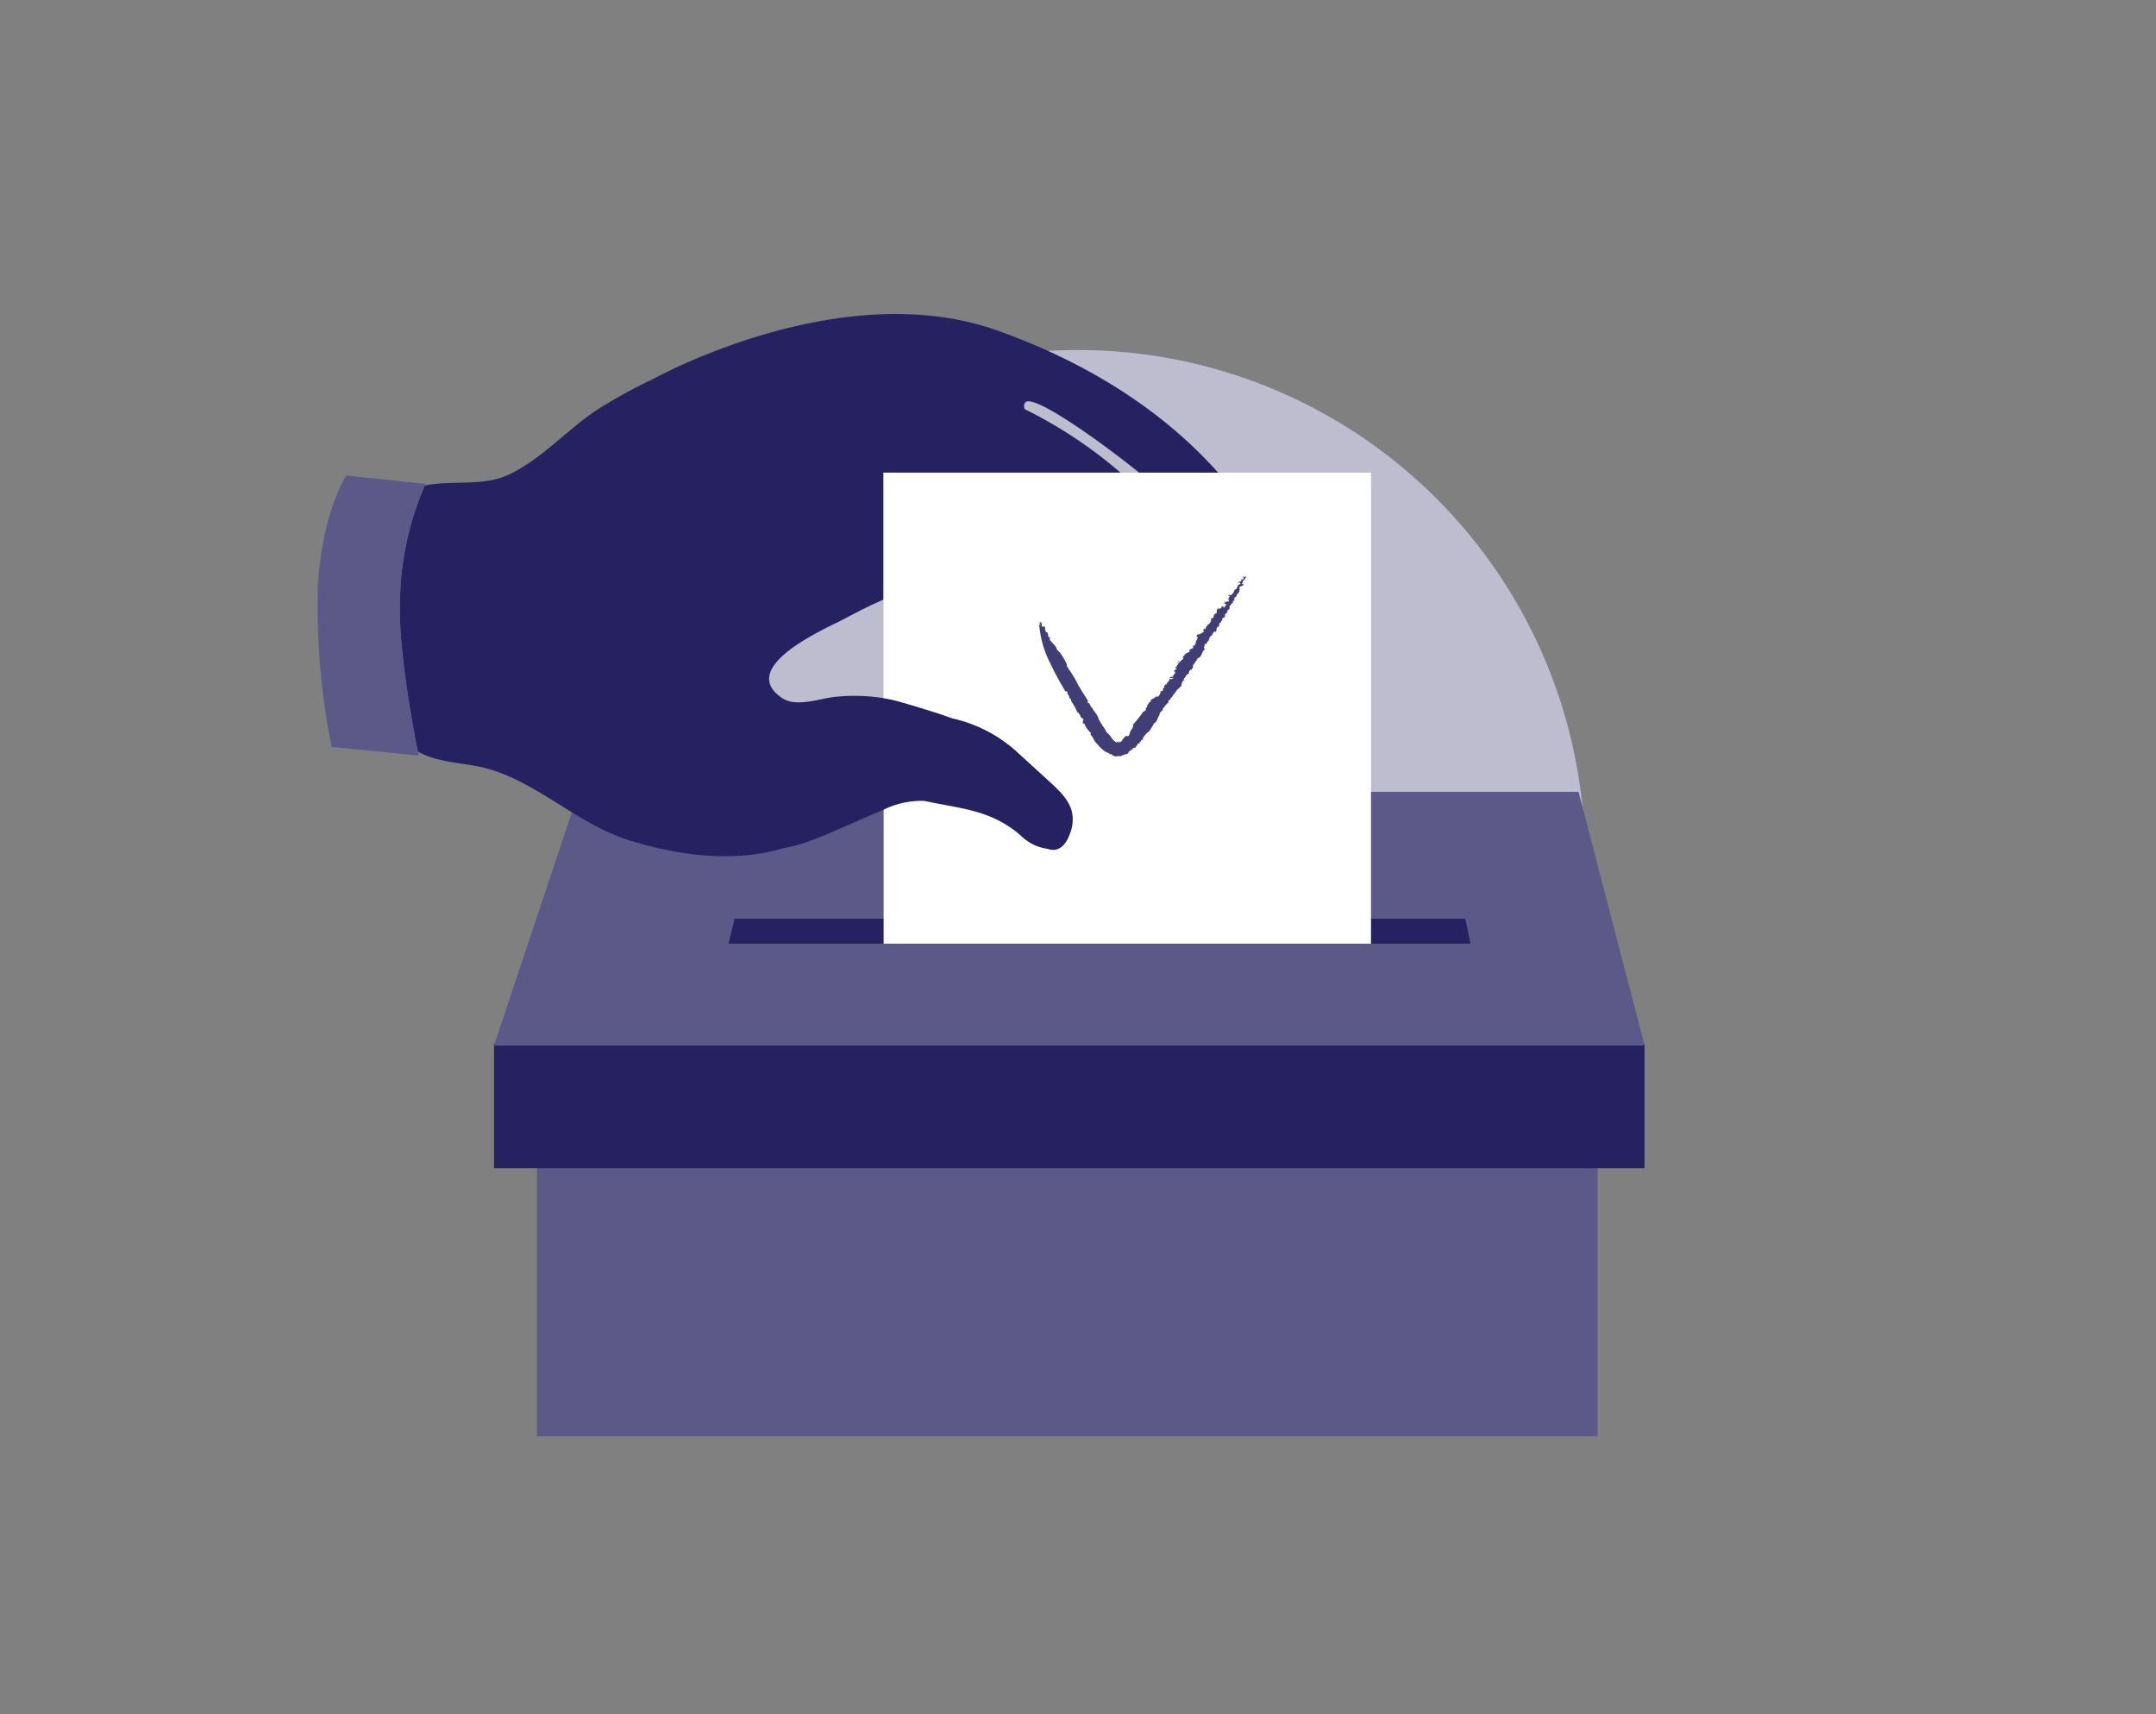 <svg xmlns="http://www.w3.org/2000/svg" viewBox="0 0 195 155"><rect x="0" y="0" width="195" height="155" fill="#808080" stroke="none"/><defs><style>.cls-1{fill:#bebdd0;}.cls-2{fill:#5c5989;}.cls-3{fill:#262262;}.cls-4{fill:none;}.cls-5{fill:#fff;}.cls-6{fill:#413e76;}</style></defs><title>participate in goverment</title><g id="Layer_16" data-name="Layer 16"><circle class="cls-1" cx="97.5" cy="77.5" r="45.85"/><polygon class="cls-2" points="48.57 95.43 48.57 100.2 48.57 120.69 48.57 129.88 144.5 129.88 144.5 120.69 144.5 100.2 144.5 95.43 48.57 95.43"/><rect class="cls-3" x="44.68" y="94.36" width="104.06" height="11.27"/><polygon class="cls-2" points="148.75 94.54 44.68 94.54 52.34 71.6 142.77 71.6 148.75 94.54"/><polygon class="cls-3" points="133 85.33 65.89 85.33 66.44 83.07 132.53 83.07 133 85.33"/><path class="cls-4" d="M75.2,56.5c-2.55,1.27-8,4.18-4.45,6.59,1.33.9,3.46,0,4.9-.13a16.89,16.89,0,0,1,4.26.17v-9c-1.24.52-2.48,1.18-3.8,1.87Z"/><path class="cls-4" d="M92.75,36.32a.55.55,0,0,0-.06.63,41.18,41.18,0,0,1,8.66,5.79h1.74C99.23,39.62,93.49,35.61,92.75,36.32Z"/><path class="cls-3" d="M83.63,72.43c3.3.72,6,.79,8.67,3.12a4.26,4.26,0,0,0,2.46,1.21,1.36,1.36,0,0,0,.72.07c.66-.13,1.06-.81,1.29-1.45A3.47,3.47,0,0,0,97,73.49c-.26-1.22-1.28-2.11-2.39-3.13l-2.41-2.2a12.83,12.83,0,0,0-6-3.2l-.24-.08c-1.49-.53-3-1-4.39-1.38a13.23,13.23,0,0,0-1.63-.37A16.89,16.89,0,0,0,75.65,63c-1.44.12-3.57,1-4.9.13-3.6-2.41,1.9-5.32,4.45-6.59l.91-.45c1.32-.69,2.56-1.35,3.8-1.87V42.74h21.44A41.18,41.18,0,0,0,92.69,37a.55.55,0,0,1,.06-.63c.74-.71,6.48,3.3,10.34,6.42h7.13c-5.73-6.47-13.26-10.51-20-12.9-14.4-5.12-31.46,4.55-31.46,4.55h0l-.06,0c-1.51.75-3,1.55-4.42,2.44a23,23,0,0,0-2.19,1.6c-2,1.64-4,3.52-6.24,4.51s-5,.42-7.43.91a27.07,27.07,0,0,0-2.25,10.19c-.23,4.34,1.24,12,1.6,13.85,1.73,1,3.87,1,5.82,1.44,4.81,1.11,8.47,5.08,13.31,6.6,4.4,1.37,9.46,2.08,14,.7,2.41-.34,6.09-2.3,9-3.44A7.63,7.63,0,0,1,83.63,72.43Z"/><path class="cls-5" d="M110.22,42.74H79.91V63.13a13.23,13.23,0,0,1,1.63.37c1.38.41,2.9.85,4.39,1.38l.24.08a12.83,12.83,0,0,1,6,3.2l2.41,2.2c1.11,1,2.13,1.91,2.39,3.13a3.47,3.47,0,0,1-.19,1.89c-.23.64-.63,1.32-1.29,1.45a1.36,1.36,0,0,1-.72-.07,4.26,4.26,0,0,1-2.46-1.21c-2.68-2.33-5.37-2.4-8.67-3.12a7.63,7.63,0,0,0-3.72.79V85.33H124V42.74Z"/><path class="cls-2" d="M38.43,43.88l.06-.13L31.32,43s-2.21,3.31-2.58,10.14A64.5,64.5,0,0,0,30,67.54l7.87.78s0-.14-.08-.4c-.36-1.82-1.83-9.51-1.6-13.85A27.07,27.07,0,0,1,38.43,43.88Z"/><path class="cls-6" d="M110.6,56.07h0Z"/><path class="cls-6" d="M109.24,58.32h0Z"/><path class="cls-6" d="M111.45,54.74h0l.06-.09Z"/><path class="cls-6" d="M106.17,63l0,0S106.18,63,106.17,63Z"/><path class="cls-6" d="M108,60.23l0,0S108,60.22,108,60.23Z"/><path class="cls-6" d="M111.45,53.72v.06A0,0,0,0,1,111.45,53.72Z"/><path class="cls-6" d="M112.5,52.51h0Z"/><path class="cls-6" d="M112.27,53.11l0,0S112.26,53.1,112.27,53.11Z"/><path class="cls-6" d="M112.21,53.15h0Z"/><path class="cls-6" d="M93.93,56.63a.19.19,0,0,1,0-.13Z"/><path class="cls-6" d="M103.26,67.19h0Z"/><path class="cls-6" d="M94.23,56.46l0,0Z"/><path class="cls-6" d="M110.87,54.35c-.06,0-.07.12-.1.1S110.81,54.34,110.87,54.35Z"/><path class="cls-6" d="M101.52,67h0Z"/><path class="cls-6" d="M94.23,56.46l0,0h0Z"/><path class="cls-6" d="M98.33,65.75Z"/><path class="cls-6" d="M98.12,65.54l0,.06A.08.08,0,0,1,98.12,65.54Z"/><path class="cls-6" d="M93.93,56.5v-.08S93.93,56.47,93.93,56.5Z"/><path class="cls-6" d="M96.58,62.88v0Z"/><path class="cls-6" d="M108.08,60v0S108.1,60,108.08,60Z"/><polygon class="cls-6" points="106.02 61.15 106.02 61.15 106.02 61.15 106.02 61.15"/><path class="cls-6" d="M106.13,61.09a.15.15,0,0,1-.11.06A.15.15,0,0,1,106.13,61.09Z"/><path class="cls-6" d="M105.9,61.36v0Z"/><polygon class="cls-6" points="107.13 59.48 107.13 59.48 107.13 59.48 107.13 59.48"/><path class="cls-6" d="M106.87,59.84v0A0,0,0,0,1,106.87,59.84Z"/><polygon class="cls-6" points="105.17 62.2 105.18 62.2 105.17 62.2 105.17 62.2"/><path class="cls-6" d="M102.53,65.46a12.86,12.86,0,0,0,.86-1.09.67.67,0,0,0,.28-.23l-.08-.07.1-.07c0-.06-.07,0-.06,0h.08s.15-.25,0-.14l.24-.35c.06-.08.11,0,.15-.1s0,0-.07,0c.12-.3.38-.18.51-.45l0,0s.1-.11.11-.1-.08,0-.08.12.11-.06.16,0,.08-.08.12-.12.13-.22.12-.32.15,0,.22-.11-.07,0,0-.12h0c0-.07,0-.07,0-.08s.1,0,.14-.14l-.08,0a.69.69,0,0,0,.14-.2s0,0-.06.06.09-.07.1-.1,0,.09,0,.09.13-.06.11-.13l-.08,0c.1-.08.09,0,.15-.14h0c.1,0,.12-.17.19-.28h0s.1,0,.11,0,0,.07,0,.1c0-.13.17-.06.22-.23a.06.06,0,0,0-.08.06c-.11,0-.17,0-.26,0s.1-.09.06-.1l.08,0,0-.08s0,.11.11.06,0-.09,0-.08.1,0,.15-.12,0,0,0,0,.15-.18.08-.26,0,0-.06,0h0c-.12,0,.07-.06,0-.08s.11-.08.13-.13l0,0c.27-.06-.1-.06,0-.21s0,.05.06,0,0-.13.11-.21,0-.12,0-.16.1-.2.18-.2-.13.06-.14.23h.08c0-.09.16-.18.18-.25s0,0,0,0,.18-.1.24-.23-.07,0-.11.07,0-.08.11-.21,0,.08-.1.07l.1-.12h0c.09,0,.07-.1.14-.16s.25-.15.38-.21,0-.06,0-.07,0,.05,0,.05,0-.19,0-.17c.1-.09,0,.06.08,0l.09-.14c0,.05,0,.1.08.05a.57.57,0,0,0,.12-.17s0-.06-.08,0,.05-.11.11-.11.13-.11.14,0l0-.11s0,0-.06,0,.07-.06.1-.08,0-.12,0-.14.07-.09,0-.13,0,0,.06,0l.09-.14s-.1-.11-.13-.09.11,0,.16,0,0-.13-.09-.12.07-.2.14-.26,0,.1,0,.13c.15-.19.3-.1.37-.27v.05a.38.38,0,0,1,.16-.09c-.08,0-.09-.21,0-.35,0,0,0,.12.07.13l.08-.09s0,0,0,0,0-.22.13-.2l0-.15,0,.06s.11-.08.14-.09a.22.22,0,0,0,.1-.22s0,.12.11,0c-.1-.07.08-.19,0-.23s0-.11.07-.08l-.06,0c.09.05.17-.07.25-.14-.14-.07.07-.1,0-.21.1,0,.15-.14.23-.11s0-.11,0-.14l0,0c0-.06.07-.19.1-.28l.12,0v0s.08,0,.08,0l0,0c.08,0,.06,0,.15-.1s0,0,0,0,0-.05,0-.09.23,0,.19.08.1,0,.11-.06l0-.07h.1c0-.06,0-.11,0-.17s-.21,0-.12-.11a.35.35,0,0,1-.15.09s0,0,0,0c.09-.09.06,0,.14-.1s-.07-.08,0-.18v.1h0s0,0,0,.06.16-.06.14-.1c0,.17.19-.12.21,0s.07-.06.05-.09,0-.11-.08-.13,0,.1.05.07,0-.11,0-.15h0l0-.09s0,.11.06,0,.07-.08,0-.1-.11-.06-.16,0,.16-.2.17-.09l0-.06s0,.19.07.08h0l.11,0v-.06s0,0,.06,0,0-.06,0-.07.1-.06.12-.06,0-.07,0-.07.13-.19.13-.26,0,0,.08,0,.17-.33.28-.47c.07.11,0,0,.15,0,0,0,0-.19-.09-.08l.06-.07c0-.09-.13.1-.14,0s.21-.07.25-.2.07-.07,0-.09-.05,0-.08.06v0c.12-.2.12,0,.24-.07s0-.13,0-.15,0-.08.09-.1,0,.16,0,.16.12-.18.17-.19c0,.22-.08.12-.1.33,0,0-.11,0-.15.07s0,0,0,.06-.06.05-.1.07.13,0,.08.12l-.11-.05c0,.05.08,0,0,.09.08,0,.07.07.16,0,0,.19-.18.17-.29.25h0s-.06,0-.09.07.08,0,.09,0l-.08.1h0s-.06,0,0,.07h.13l-.15.07s0,.13.07.06l-.13.16,0,.06s0,0,0,0-.28.18-.14.23a2.12,2.12,0,0,0-.3.3c.14-.08,0,.19.09.08,0,.09-.1.06-.15.11s.06.1.13,0l-.08.05h0l-.08,0c0,.09.06.06,0,.13l-.07,0v.07s-.05,0-.09,0h0l0,0c.08,0,0,.06,0,.06a.38.38,0,0,1-.11.14l0,0c-.12.1,0,0,0,.14l0,0c0,.19-.21.21-.24.34,0,0,.09,0,.08,0s-.17.24-.29.29a.21.21,0,0,1,0,.22c-.06.06-.07.07-.12.06s-.15.19-.11.22,0,.07-.09.08l0,0,0,0c0,.19-.2.16-.2.34h0l0,0s0,0,.06,0l-.16.24V56.7s-.1,0-.11.13-.06.08,0,.13l.06,0C110,57,110,57,110,57s0,.12-.07.17l0-.06s-.08,0-.11,0,0,.05,0,0-.12.18-.16.2,0,0,.06,0c-.15.12,0,.07-.19.2h0l-.06,0v.11l0-.05c0,.05-.08.07-.1.14h.05c-.12.12-.05.2-.19.3h0c-.14.09,0,.14-.15.22,0,0,0,0,0,0l-.07,0,.06,0h-.11l0,.07h0c0,.13-.08.17-.07.3L109,58.7c-.27.12-.26.52-.49.73l0,0-.13.06c0,.09.06,0,.08,0s-.11,0-.21.11,0,0,.09,0a1.17,1.17,0,0,0-.29.37h0a1.43,1.43,0,0,0-.19.27s0,0,.06,0,0,.08-.07.09h.06c0,.08-.17.18-.13.23s-.05,0-.09,0-.14.14-.17.26.08-.06.07,0-.08.08-.13.1h0l-.2.19c0,.09-.16.2-.09.22s0-.09-.07,0-.08.08,0,.11h0l0,.07h.08a.17.17,0,0,1-.17,0c0,.07-.09.14-.07.19h0c-.13.14,0,.36-.22.42,0,0,0,0,0,0l-.06.1h0l-.17.12h0a4.7,4.7,0,0,1-.3.41h0c-.14.12-.08.16-.18.25h0l-.07.1h0c-.11,0-.08.25-.09.18s-.13.07-.17.06,0,0,0,.14-.1.06-.15.18l0,0a1.56,1.56,0,0,0-.13.13l0,0c-.13.08,0,.2-.2.21,0,.06-.09.14,0,.17a2.65,2.65,0,0,0-.33.34c.06.08,0,0,0,.14l0,0c-.15.2-.2.5-.37.7l0,0h-.08c-.14.24-.33.56-.46.74s-.19.1-.24.21h0a2.54,2.54,0,0,0-.39.51s0,0,.05,0-.07.1-.1.14v-.06c-.08,0-.09.12-.08.17l-.1,0v0h0l0,.09s-.13.12-.21.12,0,.11,0,.06l-.27.35,0-.07s-.15,0-.18.1.06,0,0,.1,0-.07,0-.07a.9.9,0,0,0-.25.18h0c-.11,0-.1.16-.21.23s-.19.09-.2,0,0,.08-.09.11a.7.7,0,0,0-.35.14c-.12-.1-.52.08-.55-.06l-.17,0a.16.16,0,0,0-.12-.15c-.11,0-.11.05-.15.06l0-.13c-.64-.16-1-.76-1.33-1.07a3.23,3.23,0,0,0-.34-.58v0l-.16-.17.14.1a.5.5,0,0,0,0-.13,2.34,2.34,0,0,1-.54-.71c0-.24-.17,0-.19-.26,0,0,0,0,0,.05A2.1,2.1,0,0,1,98,65c-.1.09-.07-.11-.12-.06l0,0s-.12-.11-.15-.08v-.11l0,0c-.07-.09-.16-.34-.29-.34a5,5,0,0,0-.55-1,.46.46,0,0,0-.08-.24l-.1-.05c0-.09,0-.21-.08-.26s0,0,0,0-.1-.14-.09-.24-.12-.15-.16-.1-.11-.17-.11-.17A24.42,24.42,0,0,1,95,60a9.33,9.33,0,0,1-1-3.41c0-.05,0-.17.09-.15s-.11-.09-.07-.13.12-.08.22,0v-.08s0,.11,0,.07l-.09,0c0,.05.07.08.11.08s-.13.15,0,.26v0c0,.1.08,0,.1,0v0l.08.07c-.05,0,0-.19,0-.13s0,0,0,.07.06,0,.08,0l0,.1s0-.06,0,0V57c.12,0,0,.15.13.17s0,0,.07,0l.08.22s0-.07,0,0,0,.08,0,.11.07.16.14.13c.11.13-.07.1,0,.22s0-.11,0-.07l0,.15a.09.09,0,0,0,0-.11c.22.37.53.48.63.86.07,0,0,0,0-.1,0,.28.26.3.36.52l0,0a5.2,5.2,0,0,1,.57,1l0,0a.5.5,0,0,0,0,.21s.07-.09.1,0-.06,0-.07,0a13.62,13.62,0,0,1,.82,1.29c.3.64.76,1.26,1.1,1.87-.06-.09-.13,0-.07.06.28.09.17.34.4.47.17.37.49.59.58,1l0,0s0,.07.06.12h0c.09.11.14.28.2.33l0,0c0,.07.06,0,.08.1l0,0v.11c.08-.06.14.19.22.22a1.44,1.44,0,0,0,.23.41c.06,0,.18.16.27.25a1.77,1.77,0,0,0,.46.54l0,0,0,0,0,0c.07,0,.07.08.11,0s0,0,0,0-.05.09,0,.08h0v0a1.05,1.05,0,0,1,.07-.11c.05,0,.08.12.17.07s.08,0,0-.11,0,.08.1.13.06,0,0,0,0-.07,0-.06l0,0h0c.15,0,.15-.23.3-.32s0,.06,0,.07,0-.16.19-.27H102c.06,0,.11,0,.14-.13s-.09,0-.14.06.15-.19.17-.12,0-.11,0-.16,0,.09,0,.07a1.92,1.92,0,0,1,.22-.39l0,0C102.54,65.64,102.42,65.58,102.53,65.46Z"/><path class="cls-6" d="M107.16,59.43l0,0a0,0,0,0,0,0,0Z"/><path class="cls-6" d="M105.62,61.68h0Z"/><path class="cls-6" d="M105.15,62.16s0,0,0,0A.05.05,0,0,1,105.15,62.16Z"/><path class="cls-6" d="M108.18,58.26h0Z"/><path class="cls-6" d="M110.6,54.74v0Z"/><path class="cls-6" d="M110.54,55l0,0S110.53,55,110.54,55Z"/><path class="cls-6" d="M107.56,59.09a.05.05,0,0,1,0,0Z"/><polygon class="cls-6" points="110.47 55.05 110.44 55.11 110.43 55.1 110.47 55.05"/><path class="cls-6" d="M110.64,54.67l0,.07A.1.1,0,0,1,110.64,54.67Z"/><path class="cls-6" d="M109.14,57Z"/><polygon class="cls-6" points="110.23 55.21 110.23 55.22 110.21 55.22 110.23 55.21"/><path class="cls-6" d="M110.77,54.45l0,0v0Z"/><path class="cls-6" d="M109.58,56.23h.06S109.61,56.26,109.58,56.23Z"/></g></svg>